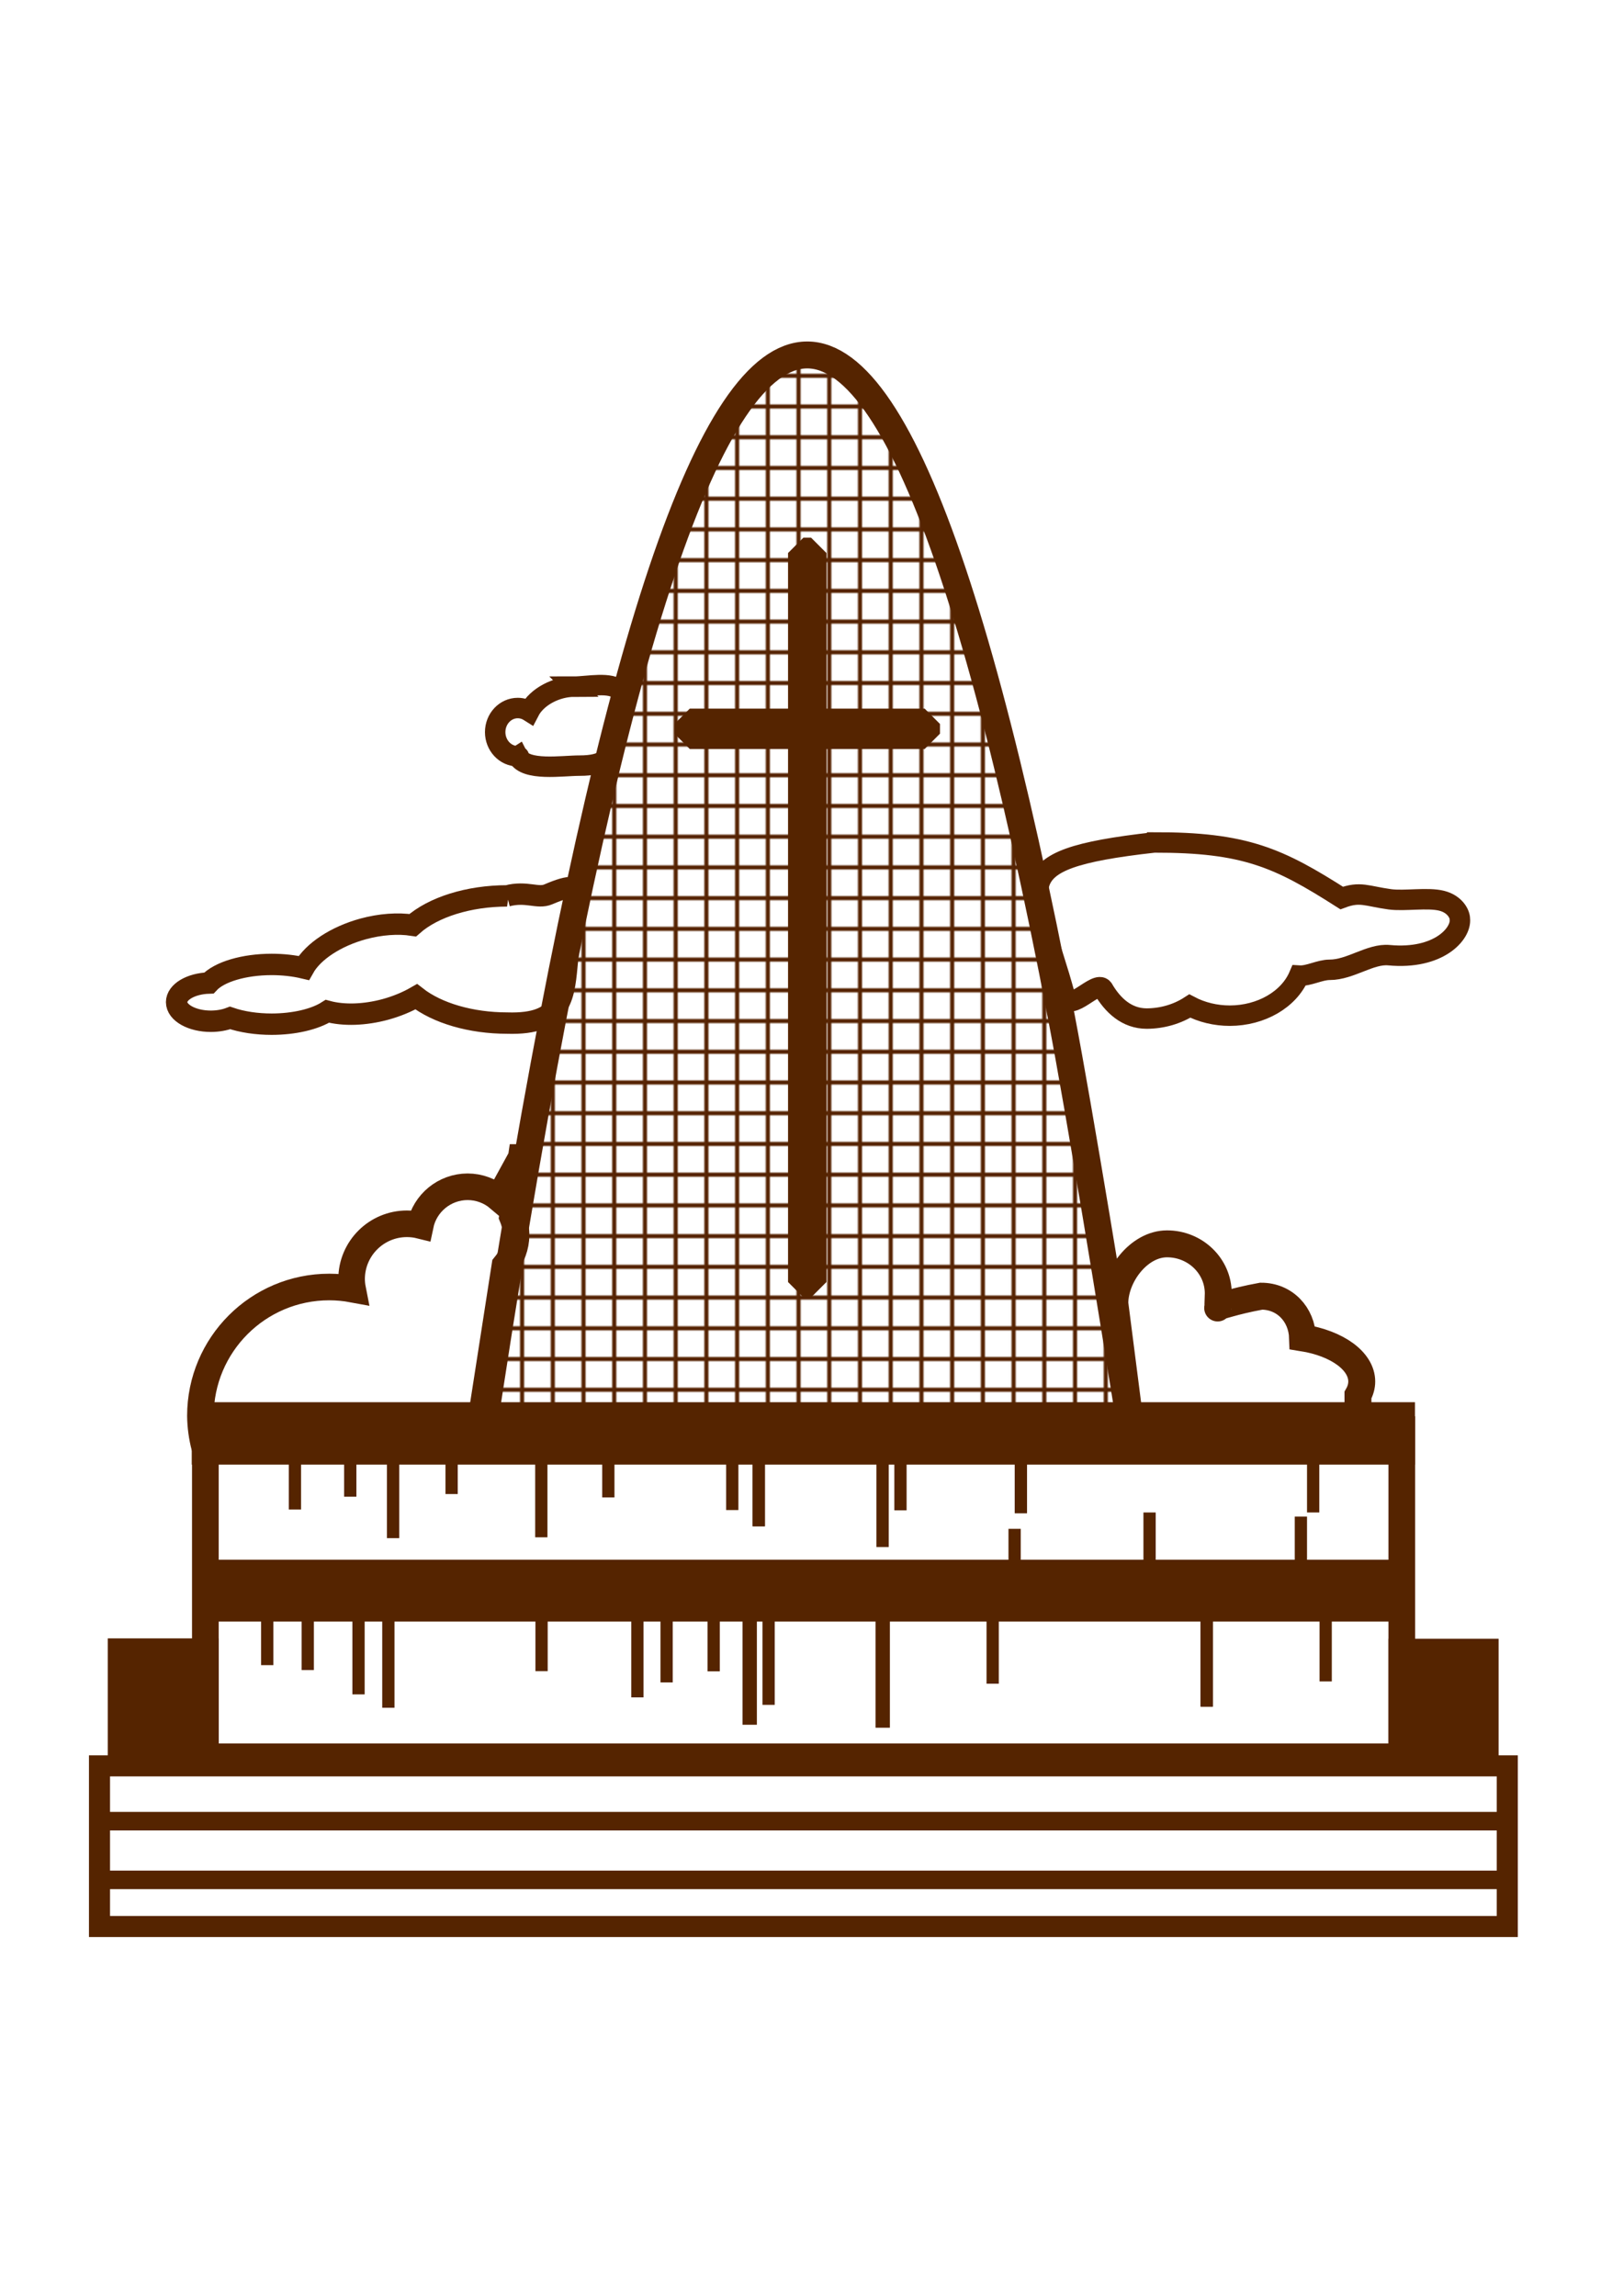 <?xml version="1.0" encoding="UTF-8" standalone="no"?>
<!-- Created with Inkscape (http://www.inkscape.org/) -->

<svg
   width="210mm"
   height="297mm"
   viewBox="0 0 210 297"
   version="1.1"
   id="svg9230"
   inkscape:version="1.1.1 (3bf5ae0d25, 2021-09-20, custom)"
   sodipodi:docname="San_Antonio_de_Padua_logo_cafe.svg"
   xmlns:inkscape="http://www.inkscape.org/namespaces/inkscape"
   xmlns:sodipodi="http://sodipodi.sourceforge.net/DTD/sodipodi-0.dtd"
   xmlns:xlink="http://www.w3.org/1999/xlink"
   xmlns="http://www.w3.org/2000/svg"
   xmlns:svg="http://www.w3.org/2000/svg">
  <sodipodi:namedview
     id="namedview9232"
     pagecolor="#ffffff"
     bordercolor="#666666"
     borderopacity="1.0"
     inkscape:pageshadow="2"
     inkscape:pageopacity="0.0"
     inkscape:pagecheckerboard="0"
     inkscape:document-units="mm"
     showgrid="false"
     showguides="true"
     inkscape:guide-bbox="true"
     inkscape:zoom="0.64"
     inkscape:cx="477.34375"
     inkscape:cy="503.125"
     inkscape:window-width="1916"
     inkscape:window-height="1074"
     inkscape:window-x="1922"
     inkscape:window-y="4"
     inkscape:window-maximized="0"
     inkscape:current-layer="layer1" />
  <defs
     id="defs9227">
    <pattern
       inkscape:collect="always"
       xlink:href="#pattern2894"
       id="pattern9166"
       patternTransform="matrix(0.265,0,0,0.265,-7.165,-607.438)" />
    <pattern
       patternUnits="userSpaceOnUse"
       width="14.978"
       height="14.978"
       patternTransform="translate(1045.886,-2281.394)"
       id="pattern2894">
      <path
         id="rect2765"
         style="fill:none;stroke:#552200"
         d="M 0.5,0.5 H 14.478 V 14.478 H 0.5 Z" />
    </pattern>
  </defs>
  <g
     inkscape:label="Layer 1"
     inkscape:groupmode="layer"
     id="layer1">
    <g
       id="g9551"
       transform="translate(-0.811,4.152)">
      <path
         id="path14611"
         style="fill:url(#pattern9166);fill-opacity:1;stroke:#552400;stroke-width:2.627;stroke-miterlimit:4;stroke-dasharray:none;stroke-opacity:1"
         d="m 105.257,41.768 c -1.567,-5.29e-4 -3.134,0.582 -4.701,1.75 -3.134,2.335 -6.268,6.997 -9.402,13.998 -3.134,7.001 -6.268,16.328 -9.401,27.996 -3.134,11.667 -6.268,25.661 -9.402,41.994 -3.134,16.334 -6.268,34.997 -9.402,55.992 H 147.565 c -3.134,-20.994 -6.268,-39.663 -9.401,-55.992 -3.134,-16.329 -6.268,-30.332 -9.402,-41.994 -3.134,-11.663 -6.268,-20.999 -9.401,-27.996 -3.134,-6.997 -6.268,-11.667 -9.402,-13.998 -1.567,-1.165 -3.134,-1.749 -4.701,-1.75 z" />
      <rect
         style="fill:#000000;fill-opacity:1;stroke:#552400;stroke-width:3.969;stroke-linejoin:bevel;stroke-miterlimit:4;stroke-dasharray:none;stroke-opacity:1"
         id="rect14613"
         width="0.998"
         height="94.309"
         x="104.759"
         y="67.391" />
      <rect
         style="fill:#000000;fill-opacity:1;stroke:#552400;stroke-width:3.969;stroke-linejoin:bevel;stroke-miterlimit:4;stroke-dasharray:none;stroke-opacity:1"
         id="rect14615"
         width="1.261"
         height="30.386"
         x="-90.763"
         y="90.064"
         transform="rotate(-90)" />
      <path
         style="fill:none;stroke:#552400;stroke-width:8.076;stroke-linecap:butt;stroke-linejoin:miter;stroke-miterlimit:4;stroke-dasharray:none;stroke-opacity:1"
         d="M 25.629,181.283 H 183.894"
         id="path14617" />
      <path
         style="fill:none;stroke:#552400;stroke-width:7.999;stroke-linecap:butt;stroke-linejoin:miter;stroke-miterlimit:4;stroke-dasharray:none;stroke-opacity:1"
         d="M 27.13,201.625 H 182.393"
         id="path14627" />
      <rect
         style="fill:none;fill-opacity:1;stroke:#552400;stroke-width:3.451;stroke-linejoin:miter;stroke-miterlimit:4;stroke-dasharray:none;stroke-opacity:1"
         id="rect14651"
         width="154.805"
         height="42.327"
         x="27.382"
         y="180.792" />
      <rect
         style="fill:none;fill-opacity:1;stroke:#552400;stroke-width:2.725;stroke-linejoin:miter;stroke-miterlimit:4;stroke-dasharray:none;stroke-opacity:1"
         id="rect14799"
         width="182.152"
         height="20.781"
         x="13.685"
         y="224.29" />
      <rect
         style="fill:#552400;fill-opacity:1;stroke:#552400;stroke-width:3.535;stroke-linecap:butt;stroke-linejoin:miter;stroke-miterlimit:4;stroke-dasharray:none;stroke-opacity:1"
         id="rect14947"
         width="10.716"
         height="13.509"
         x="182.234"
         y="209.612" />
      <rect
         style="fill:#552400;fill-opacity:1;stroke:#552400;stroke-width:3.556;stroke-linecap:butt;stroke-linejoin:miter;stroke-miterlimit:4;stroke-dasharray:none;stroke-opacity:1"
         id="rect14947-6"
         width="10.788"
         height="13.582"
         x="16.536"
         y="209.576" />
      <rect
         style="fill:none;fill-opacity:1;stroke:#552400;stroke-width:2.399;stroke-linejoin:miter;stroke-miterlimit:4;stroke-dasharray:none;stroke-opacity:1"
         id="rect15095"
         width="182.092"
         height="7.594"
         x="13.729"
         y="231.445" />
      <path
         style="fill:none;stroke:#552400;stroke-width:1.587;stroke-linecap:butt;stroke-linejoin:miter;stroke-miterlimit:4;stroke-dasharray:none;stroke-opacity:1"
         d="m 47.2,203.598 v 11.447"
         id="path17830" />
      <path
         style="fill:none;stroke:#552400;stroke-width:1.587;stroke-linecap:butt;stroke-linejoin:miter;stroke-miterlimit:4;stroke-dasharray:none;stroke-opacity:1"
         d="m 38.972,179.679 v 11.447"
         id="path18062" />
      <path
         style="fill:none;stroke:#552400;stroke-width:1.587;stroke-linecap:butt;stroke-linejoin:miter;stroke-miterlimit:4;stroke-dasharray:none;stroke-opacity:1"
         d="m 46.131,178.02 v 11.447"
         id="path18064" />
      <path
         style="fill:none;stroke:#552400;stroke-width:1.587;stroke-linecap:butt;stroke-linejoin:miter;stroke-miterlimit:4;stroke-dasharray:none;stroke-opacity:1"
         d="m 51.672,183.384 v 11.447"
         id="path18066" />
      <path
         style="fill:none;stroke:#552400;stroke-width:1.587;stroke-linecap:butt;stroke-linejoin:miter;stroke-miterlimit:4;stroke-dasharray:none;stroke-opacity:1"
         d="m 59.245,177.676 v 11.447"
         id="path18068" />
      <path
         style="fill:none;stroke:#552400;stroke-width:1.587;stroke-linecap:butt;stroke-linejoin:miter;stroke-miterlimit:4;stroke-dasharray:none;stroke-opacity:1"
         d="m 70.852,183.276 v 11.447"
         id="path18070" />
      <path
         style="fill:none;stroke:#552400;stroke-width:1.587;stroke-linecap:butt;stroke-linejoin:miter;stroke-miterlimit:4;stroke-dasharray:none;stroke-opacity:1"
         d="m 79.523,178.118 v 11.447"
         id="path18072" />
      <path
         id="path37593"
         style="fill:none;stroke:#552400;stroke-width:3.484;stroke-linecap:square;stroke-opacity:1;paint-order:fill markers stroke"
         d="m 105.257,41.767 c -1.567,0 -3.134,0.582 -4.701,1.75 -3.134,2.335 -6.268,6.997 -9.401,13.998 -3.134,7.001 -6.268,16.329 -9.402,27.996 -3.134,11.667 -6.268,25.661 -9.401,41.994 -3.134,16.334 -6.268,34.998 -9.402,55.992 h 84.616 c -0.125,-0.836 -0.249,-1.61 -0.374,-2.438 h 9.77 v -0.111 h 19.556 v -4.616 c 0.325,-0.572 0.49,-1.168 0.49,-1.768 -0.005,-2.621 -3.127,-4.924 -7.656,-5.647 -0.1,-3.038 -2.313,-5.387 -5.352,-5.388 -3.783,0.697 -5.227,1.356 -5.536,1.281 -0.172,-0.042 -0.077,1.246 -0.02,-1.632 1.1e-4,-3.545 -2.968,-6.419 -6.63,-6.419 -3.661,1.9e-4 -6.754,4.152 -6.754,7.697 0.006,0.43 -0.094,-0.42 0,0 l 2.13,16.602 c -2.299,-14.495 -6.728,-41.573 -9.028,-53.554 -3.134,-16.329 -6.268,-30.331 -9.401,-41.994 -3.134,-11.663 -6.268,-21 -9.402,-27.996 -3.134,-6.997 -6.268,-11.667 -9.402,-13.998 -1.567,-1.165 -3.134,-1.749 -4.701,-1.75 z"
         sodipodi:nodetypes="sssssccccccccccscscccsssss" />
      <path
         style="fill:none;stroke:#552400;stroke-width:1.587;stroke-linecap:butt;stroke-linejoin:miter;stroke-miterlimit:4;stroke-dasharray:none;stroke-opacity:1"
         d="m 95.559,179.75 v 11.447"
         id="path18074" />
      <path
         style="fill:none;stroke:#552400;stroke-width:1.587;stroke-linecap:butt;stroke-linejoin:miter;stroke-miterlimit:4;stroke-dasharray:none;stroke-opacity:1"
         d="m 98.989,181.85 v 11.447"
         id="path18076" />
      <path
         style="fill:none;stroke:#552400;stroke-width:1.587;stroke-linecap:butt;stroke-linejoin:miter;stroke-miterlimit:4;stroke-dasharray:none;stroke-opacity:1"
         d="m 98.989,181.85 v 11.447"
         id="path18078" />
      <path
         style="fill:none;stroke:#552400;stroke-width:1.587;stroke-linecap:butt;stroke-linejoin:miter;stroke-miterlimit:4;stroke-dasharray:none;stroke-opacity:1"
         d="m 115.008,184.536 v 11.447"
         id="path18080" />
      <path
         style="fill:none;stroke:#552400;stroke-width:1.587;stroke-linecap:butt;stroke-linejoin:miter;stroke-miterlimit:4;stroke-dasharray:none;stroke-opacity:1"
         d="m 117.322,179.784 v 11.447"
         id="path18082" />
      <path
         style="fill:none;stroke:#552400;stroke-width:1.587;stroke-linecap:butt;stroke-linejoin:miter;stroke-miterlimit:4;stroke-dasharray:none;stroke-opacity:1"
         d="m 132.902,180.143 v 11.447"
         id="path18084" />
      <path
         style="fill:none;stroke:#552400;stroke-width:1.587;stroke-linecap:butt;stroke-linejoin:miter;stroke-miterlimit:4;stroke-dasharray:none;stroke-opacity:1"
         d="m 132.902,180.143 v 11.447"
         id="path18086" />
      <path
         style="fill:none;stroke:#552400;stroke-width:1.587;stroke-linecap:butt;stroke-linejoin:miter;stroke-miterlimit:4;stroke-dasharray:none;stroke-opacity:1"
         d="m 132.902,180.143 v 11.447"
         id="path18088" />
      <path
         style="fill:none;stroke:#552400;stroke-width:1.587;stroke-linecap:butt;stroke-linejoin:miter;stroke-miterlimit:4;stroke-dasharray:none;stroke-opacity:1"
         d="m 170.721,180.063 v 11.447"
         id="path18090" />
      <path
         style="fill:none;stroke:#552400;stroke-width:1.587;stroke-linecap:butt;stroke-linejoin:miter;stroke-miterlimit:4;stroke-dasharray:none;stroke-opacity:1"
         d="m 169.133,192.04 v 11.447"
         id="path18092" />
      <path
         style="fill:none;stroke:#552400;stroke-width:1.587;stroke-linecap:butt;stroke-linejoin:miter;stroke-miterlimit:4;stroke-dasharray:none;stroke-opacity:1"
         d="m 149.554,191.511 v 11.447"
         id="path18094" />
      <path
         style="fill:none;stroke:#552400;stroke-width:1.587;stroke-linecap:butt;stroke-linejoin:miter;stroke-miterlimit:4;stroke-dasharray:none;stroke-opacity:1"
         d="m 132.092,193.627 v 11.447"
         id="path18096" />
      <path
         style="fill:none;stroke:#552400;stroke-width:1.587;stroke-linecap:butt;stroke-linejoin:miter;stroke-miterlimit:4;stroke-dasharray:none;stroke-opacity:1"
         d="m 172.34,201.92 v 11.447"
         id="path18098" />
      <path
         style="fill:none;stroke:#552400;stroke-width:1.587;stroke-linecap:butt;stroke-linejoin:miter;stroke-miterlimit:4;stroke-dasharray:none;stroke-opacity:1"
         d="m 156.951,205.183 v 11.447"
         id="path18100" />
      <path
         style="fill:none;stroke:#552400;stroke-width:1.587;stroke-linecap:butt;stroke-linejoin:miter;stroke-miterlimit:4;stroke-dasharray:none;stroke-opacity:1"
         d="m 156.951,205.183 v 11.447"
         id="path18102" />
      <path
         style="fill:none;stroke:#552400;stroke-width:1.587;stroke-linecap:butt;stroke-linejoin:miter;stroke-miterlimit:4;stroke-dasharray:none;stroke-opacity:1"
         d="m 129.252,202.215 v 11.447"
         id="path18104" />
      <path
         style="fill:none;stroke:#552400;stroke-width:1.857;stroke-linecap:butt;stroke-linejoin:miter;stroke-miterlimit:4;stroke-dasharray:none;stroke-opacity:1"
         d="m 115.024,203.698 v 15.658"
         id="path18106" />
      <path
         style="fill:none;stroke:#552400;stroke-width:1.587;stroke-linecap:butt;stroke-linejoin:miter;stroke-miterlimit:4;stroke-dasharray:none;stroke-opacity:1"
         d="m 100.26,204.952 v 11.447"
         id="path18108" />
      <path
         style="fill:none;stroke:#552400;stroke-width:1.857;stroke-linecap:butt;stroke-linejoin:miter;stroke-miterlimit:4;stroke-dasharray:none;stroke-opacity:1"
         d="m 97.814,203.315 v 15.658"
         id="path18110" />
      <path
         style="fill:none;stroke:#552400;stroke-width:1.587;stroke-linecap:butt;stroke-linejoin:miter;stroke-miterlimit:4;stroke-dasharray:none;stroke-opacity:1"
         d="m 93.151,200.612 v 11.447"
         id="path18112" />
      <path
         style="fill:none;stroke:#552400;stroke-width:1.587;stroke-linecap:butt;stroke-linejoin:miter;stroke-miterlimit:4;stroke-dasharray:none;stroke-opacity:1"
         d="m 87.063,202.048 v 11.447"
         id="path18114" />
      <path
         style="fill:none;stroke:#552400;stroke-width:1.587;stroke-linecap:butt;stroke-linejoin:miter;stroke-miterlimit:4;stroke-dasharray:none;stroke-opacity:1"
         d="m 83.284,203.984 v 11.447"
         id="path18116" />
      <path
         style="fill:none;stroke:#552400;stroke-width:1.587;stroke-linecap:butt;stroke-linejoin:miter;stroke-miterlimit:4;stroke-dasharray:none;stroke-opacity:1"
         d="m 70.883,200.59 v 11.447"
         id="path18118" />
      <path
         style="fill:none;stroke:#552400;stroke-width:1.587;stroke-linecap:butt;stroke-linejoin:miter;stroke-miterlimit:4;stroke-dasharray:none;stroke-opacity:1"
         d="m 51.061,205.327 v 11.447"
         id="path18120" />
      <path
         style="fill:none;stroke:#552400;stroke-width:1.587;stroke-linecap:butt;stroke-linejoin:miter;stroke-miterlimit:4;stroke-dasharray:none;stroke-opacity:1"
         d="m 40.63,200.447 v 11.447"
         id="path18122" />
      <path
         style="fill:none;stroke:#552400;stroke-width:1.587;stroke-linecap:butt;stroke-linejoin:miter;stroke-miterlimit:4;stroke-dasharray:none;stroke-opacity:1"
         d="m 35.388,199.815 v 11.447"
         id="path18124" />
      <path
         id="path37591"
         style="fill:none;fill-opacity:1;stroke:#552400;stroke-width:3.44;stroke-linecap:square;stroke-linejoin:miter;stroke-miterlimit:4;stroke-dasharray:none;stroke-opacity:1;paint-order:fill markers stroke"
         d="m 68.259,145.587 -2.896,5.278 c -1.131,-0.96 -2.565,-1.488 -4.049,-1.49 -2.968,0.007 -5.525,2.094 -6.128,5 -0.563,-0.14 -1.141,-0.21 -1.722,-0.21 -3.955,5e-5 -7.161,3.206 -7.161,7.161 0.005,0.435 0.049,0.869 0.133,1.296 -0.995,-0.185 -2.005,-0.278 -3.017,-0.28 -9.21,-1.9e-4 -16.676,7.466 -16.676,16.676 0.017,1.368 0.202,2.729 0.552,4.052 l -0.857,0.45 h 0.965 c 5.967,0.152 27.757,-2.499 32.036,-0.02 l 2.98,-0.003 c 1.23,-7.937 2.505,-16.023 3.725,-23.926 0.915,-1.104 1.425,-2.488 1.443,-3.922 -0.003,-0.82 -0.164,-1.631 -0.477,-2.388 0.392,-2.59 0.781,-5.168 1.148,-7.674 z"
         sodipodi:nodetypes="cccccccccccccccccsc" />
      <path
         id="path37595"
         style="fill:none;fill-opacity:1;stroke:#552400;stroke-width:2.646;stroke-linecap:square;stroke-linejoin:miter;stroke-miterlimit:4;stroke-dasharray:none;stroke-opacity:1;paint-order:fill markers stroke"
         d="m 75.076,84.676 c -2.208,0.006 -4.777,1.24 -5.789,3.201 -0.45,-0.284 -0.963,-0.434 -1.485,-0.434 -1.612,-7.9e-5 -2.919,1.395 -2.919,3.116 -1.85e-4,1.721 1.307,3.117 2.919,3.117 0.513,-0.003 -0.443,0.276 0,0 1.003,1.988 5.784,1.213 8.012,1.218 3.267,3e-5 4.629,-1.041 4.629,-4.307 -2.7e-5,-1.536 1.488,-4.37 0.527,-5.421 -1.082,-1.183 -4.164,-0.49 -5.894,-0.49 z"
         sodipodi:nodetypes="cccsccccsc" />
      <path
         id="path37597"
         style="fill:none;fill-opacity:1;stroke:#552400;stroke-width:2.646;stroke-linecap:square;stroke-linejoin:miter;stroke-miterlimit:4;stroke-dasharray:none;stroke-opacity:1;paint-order:fill markers stroke"
         d="m 150.108,104.835 c -20.315,2.292 -15.408,5.35 -11.492,19.891 0.602,2.236 4.056,-2.111 4.912,-0.975 1.256,2.166 3.078,3.86 5.651,3.866 2.01,-0.008 3.966,-0.575 5.582,-1.621 1.54,0.812 3.339,1.245 5.177,1.246 4.046,-0.008 7.641,-2.089 8.956,-5.184 1.257,0.082 2.668,-0.752 3.966,-0.75 2.686,0 5.258,-2.118 7.669,-1.892 6.448,0.604 9.398,-2.794 9.173,-4.695 -1.1e-4,-0.596 -0.597,-1.902 -2.349,-2.345 -1.816,-0.459 -4.834,0.072 -6.714,-0.187 -3.01,-0.414 -3.829,-1.067 -6.229,-0.17 -8.149,-5.193 -12.51,-7.217 -24.301,-7.186 z"
         sodipodi:nodetypes="csccccccscsscc" />
      <path
         id="path37599"
         style="fill:none;fill-opacity:1;stroke:#552400;stroke-width:2.768;stroke-linecap:square;stroke-linejoin:miter;stroke-miterlimit:4;stroke-dasharray:none;stroke-opacity:1;paint-order:fill markers stroke"
         d="m 66.421,111.745 c -4.945,0.007 -9.544,1.437 -12.207,3.796 -1.925,-0.296 -4.188,-0.129 -6.406,0.473 -3.539,0.968 -6.495,2.912 -7.694,5.058 -1.275,-0.301 -2.7,-0.459 -4.148,-0.459 -3.569,0 -6.782,0.951 -8.13,2.405 -2.34,0.078 -4.168,1.159 -4.173,2.468 2.7e-5,1.368 1.986,2.478 4.436,2.478 0.887,-0.003 1.753,-0.152 2.486,-0.432 1.539,0.525 3.432,0.811 5.38,0.811 2.878,-0.003 5.571,-0.626 7.207,-1.668 2.115,0.572 4.843,0.482 7.525,-0.249 1.424,-0.392 2.781,-0.95 3.972,-1.635 2.726,2.137 7.095,3.404 11.75,3.409 7.407,0.238 7.374,-3.614 7.835,-8.373 0.72,-7.431 3.642,-10.914 -2.495,-8.282 -1.38,0.592 -2.799,-0.458 -5.34,0.199 z"
         sodipodi:nodetypes="ccccccccccccccssc" />
    </g>
  </g>
</svg>
